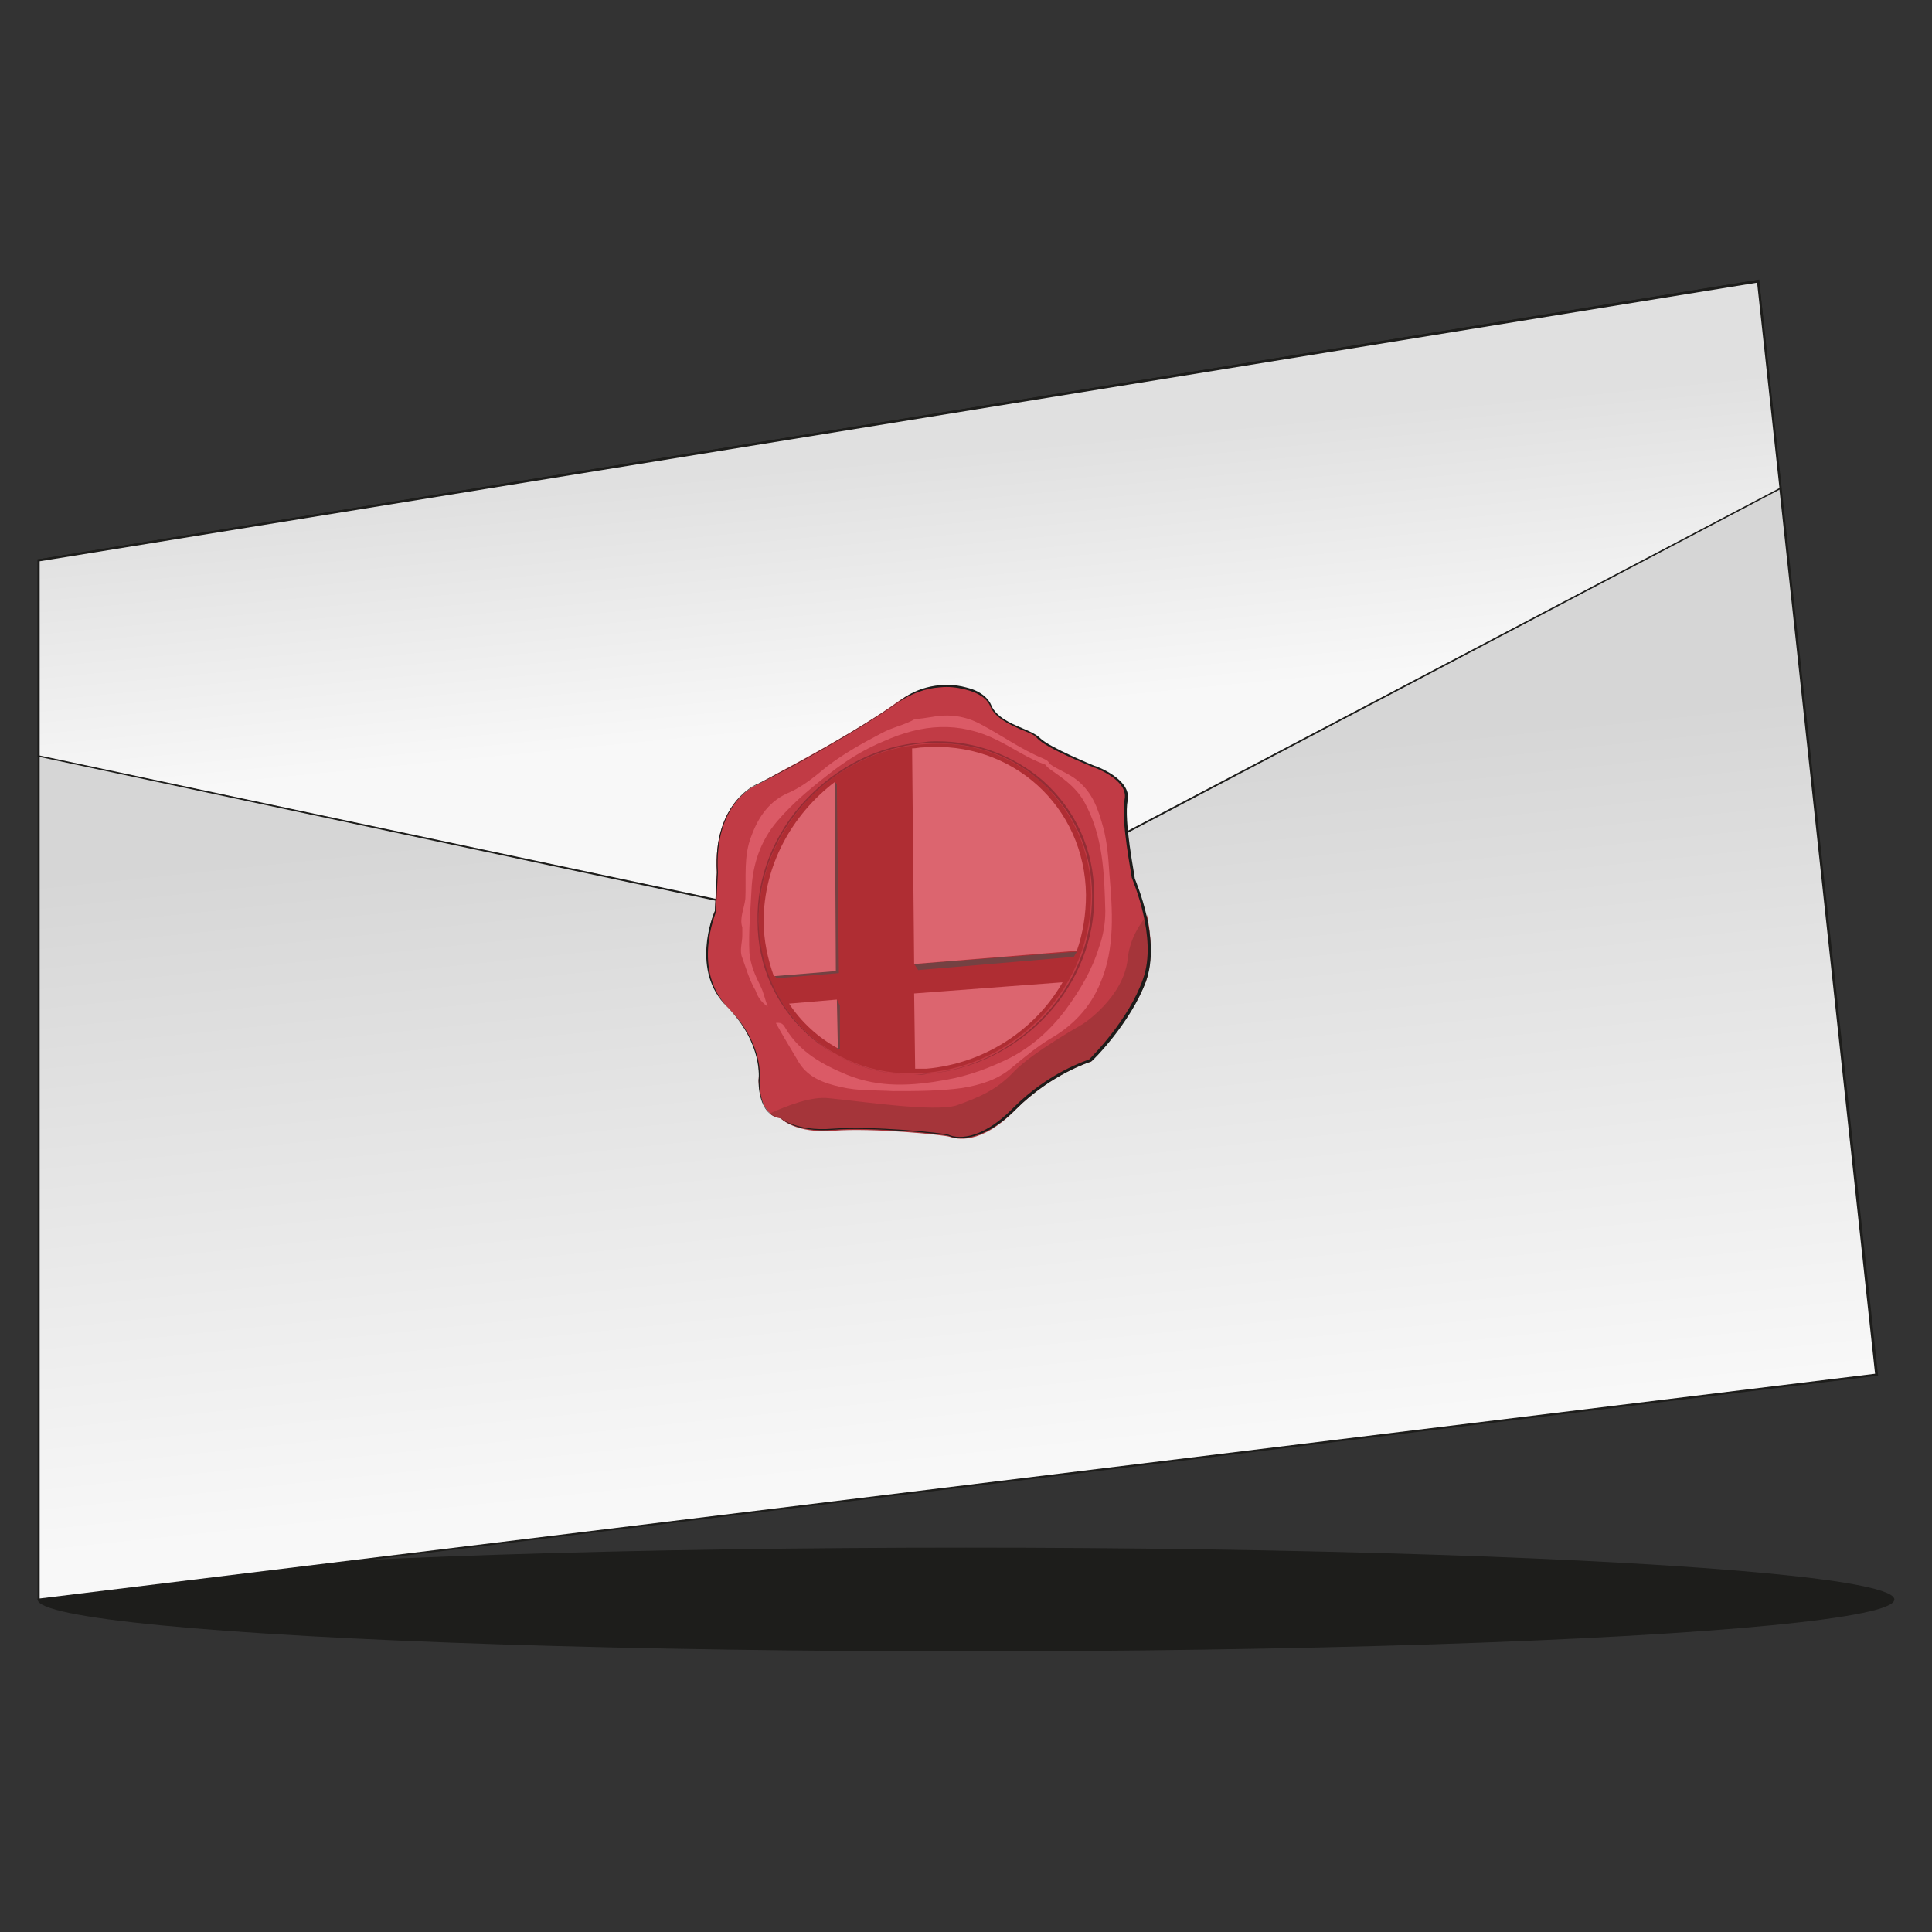<?xml version="1.0" encoding="utf-8"?>
<!-- Generator: Adobe Illustrator 24.3.0, SVG Export Plug-In . SVG Version: 6.00 Build 0)  -->
<svg version="1.1" id="Calque_1" xmlns="http://www.w3.org/2000/svg" xmlns:xlink="http://www.w3.org/1999/xlink" x="0px" y="0px"
	 viewBox="0 0 19 19" style="enable-background:new 0 0 19 19;" xml:space="preserve">
<rect x="0" y="0" width="19" height="19" fill="#333333" stroke="none"/>
<style type="text/css">
	.st0{fill:#1D1D1B;}
	.st1{fill:url(#SVGID_1_);}
	.st2{fill:url(#SVGID_2_);}
	.st3{fill:#C13B45;}
	.st4{fill:#AF2D33;}
	.st5{fill:#932D35;}
	.st6{fill:#744142;}
	.st7{fill:#DC656F;}
	.st8{fill:#A5353A;}
	.st9{fill:#DB5A66;}
	.st10{fill:url(#SVGID_3_);}
	.st11{fill:url(#SVGID_4_);}
	.st12{fill:url(#SVGID_5_);}
	.st13{fill:url(#SVGID_6_);}
	.st14{fill:url(#SVGID_7_);}
	.st15{fill:url(#SVGID_8_);}
</style>
<g>
	<ellipse class="st0" cx="9.5" cy="15.73" rx="9.13" ry="0.51"/>
	<g>
		<linearGradient id="SVGID_1_" gradientUnits="userSpaceOnUse" x1="9.393" y1="14.401" x2="8.7" y2="7.776">
			<stop  offset="0" style="stop-color:#F8F8F8"/>
			<stop  offset="1" style="stop-color:#D6D6D6"/>
		</linearGradient>
		<polygon class="st1" points="0.38,15.73 18.45,13.52 17.29,2.77 0.38,5.51 		"/>
		<path class="st0" d="M0.37,15.74V5.5l0.01,0L17.3,2.75l0,0.01l1.17,10.77l-0.01,0L0.37,15.74z M0.39,5.52v10.2l18.05-2.21
			L17.28,2.78L0.39,5.52z"/>
	</g>
	<g>
		<linearGradient id="SVGID_2_" gradientUnits="userSpaceOnUse" x1="9.038" y1="7.084" x2="8.786" y2="4.498">
			<stop  offset="0" style="stop-color:#F8F8F8"/>
			<stop  offset="1" style="stop-color:#E0E0E0"/>
		</linearGradient>
		<polygon class="st2" points="0.38,7.43 9.02,9.26 17.51,4.8 17.29,2.77 0.38,5.51 		"/>
		<path class="st0" d="M9.02,9.28L9.02,9.28L0.37,7.44V5.5l0.01,0L17.3,2.75l0.22,2.06l-0.01,0L9.02,9.28z M0.39,7.43l8.63,1.83
			L17.5,4.8l-0.22-2.02L0.39,5.52V7.43z"/>
	</g>
	<g>
		<path class="st3" d="M7.67,10.99c0,0,0.14,0.15,0.52,0.12c0.38-0.03,1.08,0.04,1.14,0.06c0.06,0.02,0.3,0.09,0.65-0.27
			c0.36-0.36,0.74-0.47,0.74-0.47s0.38-0.38,0.54-0.79c0.15-0.41-0.11-1-0.11-1s-0.11-0.56-0.07-0.77s-0.33-0.33-0.33-0.33
			s-0.44-0.18-0.54-0.28c-0.09-0.1-0.39-0.14-0.47-0.32C9.67,6.76,9.21,6.63,8.83,6.9C8.45,7.18,7.71,7.57,7.71,7.57L7.44,7.72
			c0,0-0.43,0.17-0.39,0.86L7.03,8.96c0,0-0.24,0.57,0.12,0.94c0.37,0.37,0.31,0.72,0.31,0.72S7.46,10.97,7.67,10.99z"/>
		<g>
			<g>
				<path class="st4" d="M9.08,7.32C8.65,7.35,8.24,7.55,7.93,7.88C7.63,8.21,7.46,8.63,7.46,9.06c0,0.43,0.18,0.82,0.49,1.11
					c0.31,0.28,0.72,0.42,1.16,0.38s0.84-0.24,1.15-0.57c0.31-0.33,0.47-0.75,0.47-1.18c0-0.43-0.18-0.82-0.49-1.11
					C9.93,7.42,9.52,7.28,9.08,7.32L9.08,7.32z"/>
				<path class="st5" d="M9.22,7.31c0.39,0,0.75,0.13,1.03,0.39c0.31,0.28,0.49,0.67,0.49,1.11c0,0.43-0.16,0.85-0.47,1.18
					c-0.31,0.33-0.71,0.53-1.15,0.57c-0.04,0-0.09,0.01-0.13,0.01c-0.39,0-0.75-0.13-1.03-0.39C7.64,9.89,7.47,9.49,7.46,9.06
					c0-0.43,0.16-0.85,0.47-1.18c0.31-0.33,0.71-0.53,1.15-0.57C9.13,7.31,9.17,7.31,9.22,7.31 M9.22,7.29c-0.04,0-0.09,0-0.14,0.01
					C8.64,7.33,8.23,7.54,7.92,7.87C7.61,8.2,7.44,8.63,7.45,9.06c0,0.44,0.18,0.83,0.5,1.12c0.28,0.25,0.65,0.39,1.04,0.39
					c0.04,0,0.09,0,0.14-0.01c0.44-0.04,0.85-0.24,1.16-0.57c0.31-0.33,0.48-0.76,0.47-1.19c0-0.44-0.18-0.83-0.5-1.12
					C9.97,7.43,9.6,7.29,9.22,7.29L9.22,7.29z"/>
			</g>
			<polygon class="st6" points="7.61,9.59 7.64,9.62 8.25,9.57 8.23,7.71 8.21,7.69 			"/>
			<polygon class="st6" points="8.99,9.48 9.03,9.54 10.56,9.41 10.59,9.36 			"/>
			<polygon class="st6" points="8.23,9.83 8.26,9.89 8.26,10.32 8.23,10.31 			"/>
			<g>
				<path class="st7" d="M8.99,9.48l1.6-0.13c0.06-0.17,0.09-0.36,0.09-0.55c-0.01-0.87-0.73-1.52-1.6-1.45
					c-0.04,0-0.07,0.01-0.11,0.01L8.99,9.48z"/>
				<path class="st7" d="M8.22,9.55L8.21,7.69c-0.42,0.32-0.7,0.82-0.7,1.37c0,0.19,0.04,0.37,0.1,0.54L8.22,9.55z"/>
				<path class="st7" d="M8.23,9.83L7.76,9.87c0.12,0.18,0.28,0.33,0.48,0.44L8.23,9.83z"/>
				<path class="st7" d="M8.99,9.77L9,10.51c0.04,0,0.07,0,0.11,0c0.57-0.05,1.07-0.38,1.34-0.85L8.99,9.77z"/>
			</g>
		</g>
		<path class="st8" d="M11.28,9c-0.08,0.1-0.17,0.24-0.19,0.43c-0.04,0.38-0.44,0.64-0.44,0.64s-0.5,0.28-0.68,0.47
			c-0.17,0.18-0.34,0.25-0.56,0.33c-0.22,0.07-0.94-0.04-1.26-0.07c-0.17-0.02-0.4,0.07-0.58,0.15c0.03,0.03,0.06,0.04,0.11,0.05
			c0,0,0.14,0.15,0.52,0.12c0.38-0.03,1.08,0.04,1.14,0.06c0.06,0.02,0.3,0.09,0.65-0.27c0.36-0.36,0.74-0.47,0.74-0.47
			s0.38-0.38,0.54-0.79C11.34,9.43,11.32,9.19,11.28,9z"/>
		<path class="st9" d="M10.91,8.59c-0.01-0.15-0.02-0.3-0.06-0.45c-0.05-0.18-0.1-0.34-0.26-0.47c-0.09-0.07-0.19-0.1-0.27-0.16l0,0
			v0c-0.01-0.03-0.04-0.04-0.06-0.05c-0.22-0.09-0.41-0.23-0.62-0.34c-0.15-0.08-0.31-0.1-0.47-0.07C9.1,7.06,9.05,7.07,9,7.07
			c-0.1,0.06-0.22,0.08-0.33,0.14c-0.19,0.1-0.37,0.2-0.54,0.33C8.01,7.64,7.9,7.73,7.77,7.79C7.57,7.87,7.46,8.03,7.39,8.22
			c-0.08,0.2-0.05,0.41-0.06,0.62C7.32,8.93,7.27,9.03,7.3,9.12c0,0.03,0,0.06,0,0.08c0,0.07-0.03,0.15,0,0.22
			c0.04,0.11,0.07,0.22,0.13,0.32C7.45,9.8,7.48,9.85,7.55,9.9C7.52,9.82,7.51,9.76,7.48,9.7c-0.05-0.1-0.1-0.21-0.11-0.33
			c-0.01-0.2,0.01-0.41,0.02-0.61C7.4,8.5,7.48,8.27,7.64,8.08c0.17-0.2,0.37-0.36,0.58-0.52c0.15-0.11,0.3-0.2,0.47-0.27
			c0.38-0.17,0.74-0.2,1.12-0.01c0.16,0.08,0.3,0.18,0.47,0.24c0.03,0.04,0.07,0.06,0.11,0.09c0.1,0.07,0.2,0.15,0.27,0.27
			c0.19,0.34,0.2,0.71,0.21,1.08c0,0.12-0.02,0.24-0.06,0.35c-0.07,0.23-0.19,0.43-0.33,0.62c-0.15,0.2-0.33,0.36-0.54,0.47
			c-0.2,0.1-0.41,0.18-0.64,0.22c-0.33,0.06-0.65,0.08-0.97-0.05c-0.24-0.1-0.46-0.22-0.6-0.45c-0.02-0.03-0.03-0.07-0.1-0.06
			c0.07,0.13,0.14,0.24,0.21,0.36c0.09,0.17,0.25,0.23,0.43,0.27c0.17,0.04,0.34,0.03,0.51,0.04c0.23,0,0.46,0,0.68-0.03
			c0.18-0.03,0.35-0.08,0.49-0.2c0.12-0.1,0.24-0.2,0.37-0.28c0.23-0.13,0.4-0.31,0.5-0.55C10.97,9.32,10.94,8.95,10.91,8.59z"/>
		<path class="st0" d="M9.48,11.19c-0.07,0.01-0.13-0.01-0.15-0.02c-0.06-0.02-0.76-0.09-1.13-0.06c-0.36,0.03-0.51-0.1-0.53-0.12
			c-0.22-0.02-0.21-0.36-0.21-0.37c0,0,0.05-0.35-0.31-0.72C6.79,9.55,7.01,9,7.03,8.96l0.02-0.38c-0.04-0.69,0.39-0.87,0.4-0.87
			l0.27-0.14c0.01,0,0.74-0.4,1.12-0.67C9.02,6.75,9.28,6.7,9.5,6.76c0.13,0.03,0.22,0.1,0.25,0.18c0.05,0.11,0.18,0.17,0.3,0.22
			c0.07,0.03,0.14,0.06,0.18,0.1c0.09,0.09,0.53,0.27,0.53,0.27c0.01,0,0.37,0.13,0.33,0.34c-0.04,0.2,0.07,0.74,0.07,0.77
			c0.01,0.03,0.26,0.6,0.11,1.01c-0.15,0.41-0.53,0.79-0.54,0.79l0,0l0,0c0,0-0.39,0.12-0.74,0.47C9.78,11.12,9.6,11.18,9.48,11.19z
			 M9.24,6.76C9.1,6.77,8.96,6.82,8.83,6.91C8.45,7.18,7.72,7.58,7.71,7.58L7.44,7.72c-0.01,0-0.42,0.18-0.38,0.86L7.04,8.97
			c0,0.01-0.24,0.57,0.12,0.94c0.37,0.37,0.31,0.73,0.31,0.73c0,0-0.01,0.33,0.2,0.35l0,0l0,0c0,0,0.15,0.14,0.52,0.11
			c0.38-0.03,1.08,0.04,1.14,0.06c0.06,0.03,0.3,0.08,0.64-0.27c0.34-0.34,0.71-0.46,0.74-0.47c0.03-0.03,0.39-0.39,0.53-0.79
			c0.15-0.41-0.11-0.99-0.11-1l0,0c0-0.02-0.11-0.57-0.07-0.77c0.04-0.2-0.32-0.32-0.32-0.32c-0.02-0.01-0.45-0.18-0.54-0.28
			c-0.03-0.04-0.1-0.06-0.17-0.09C9.92,7.12,9.79,7.06,9.74,6.95C9.71,6.87,9.62,6.81,9.49,6.78C9.41,6.76,9.33,6.75,9.24,6.76z"/>
	</g>
</g>
</svg>
